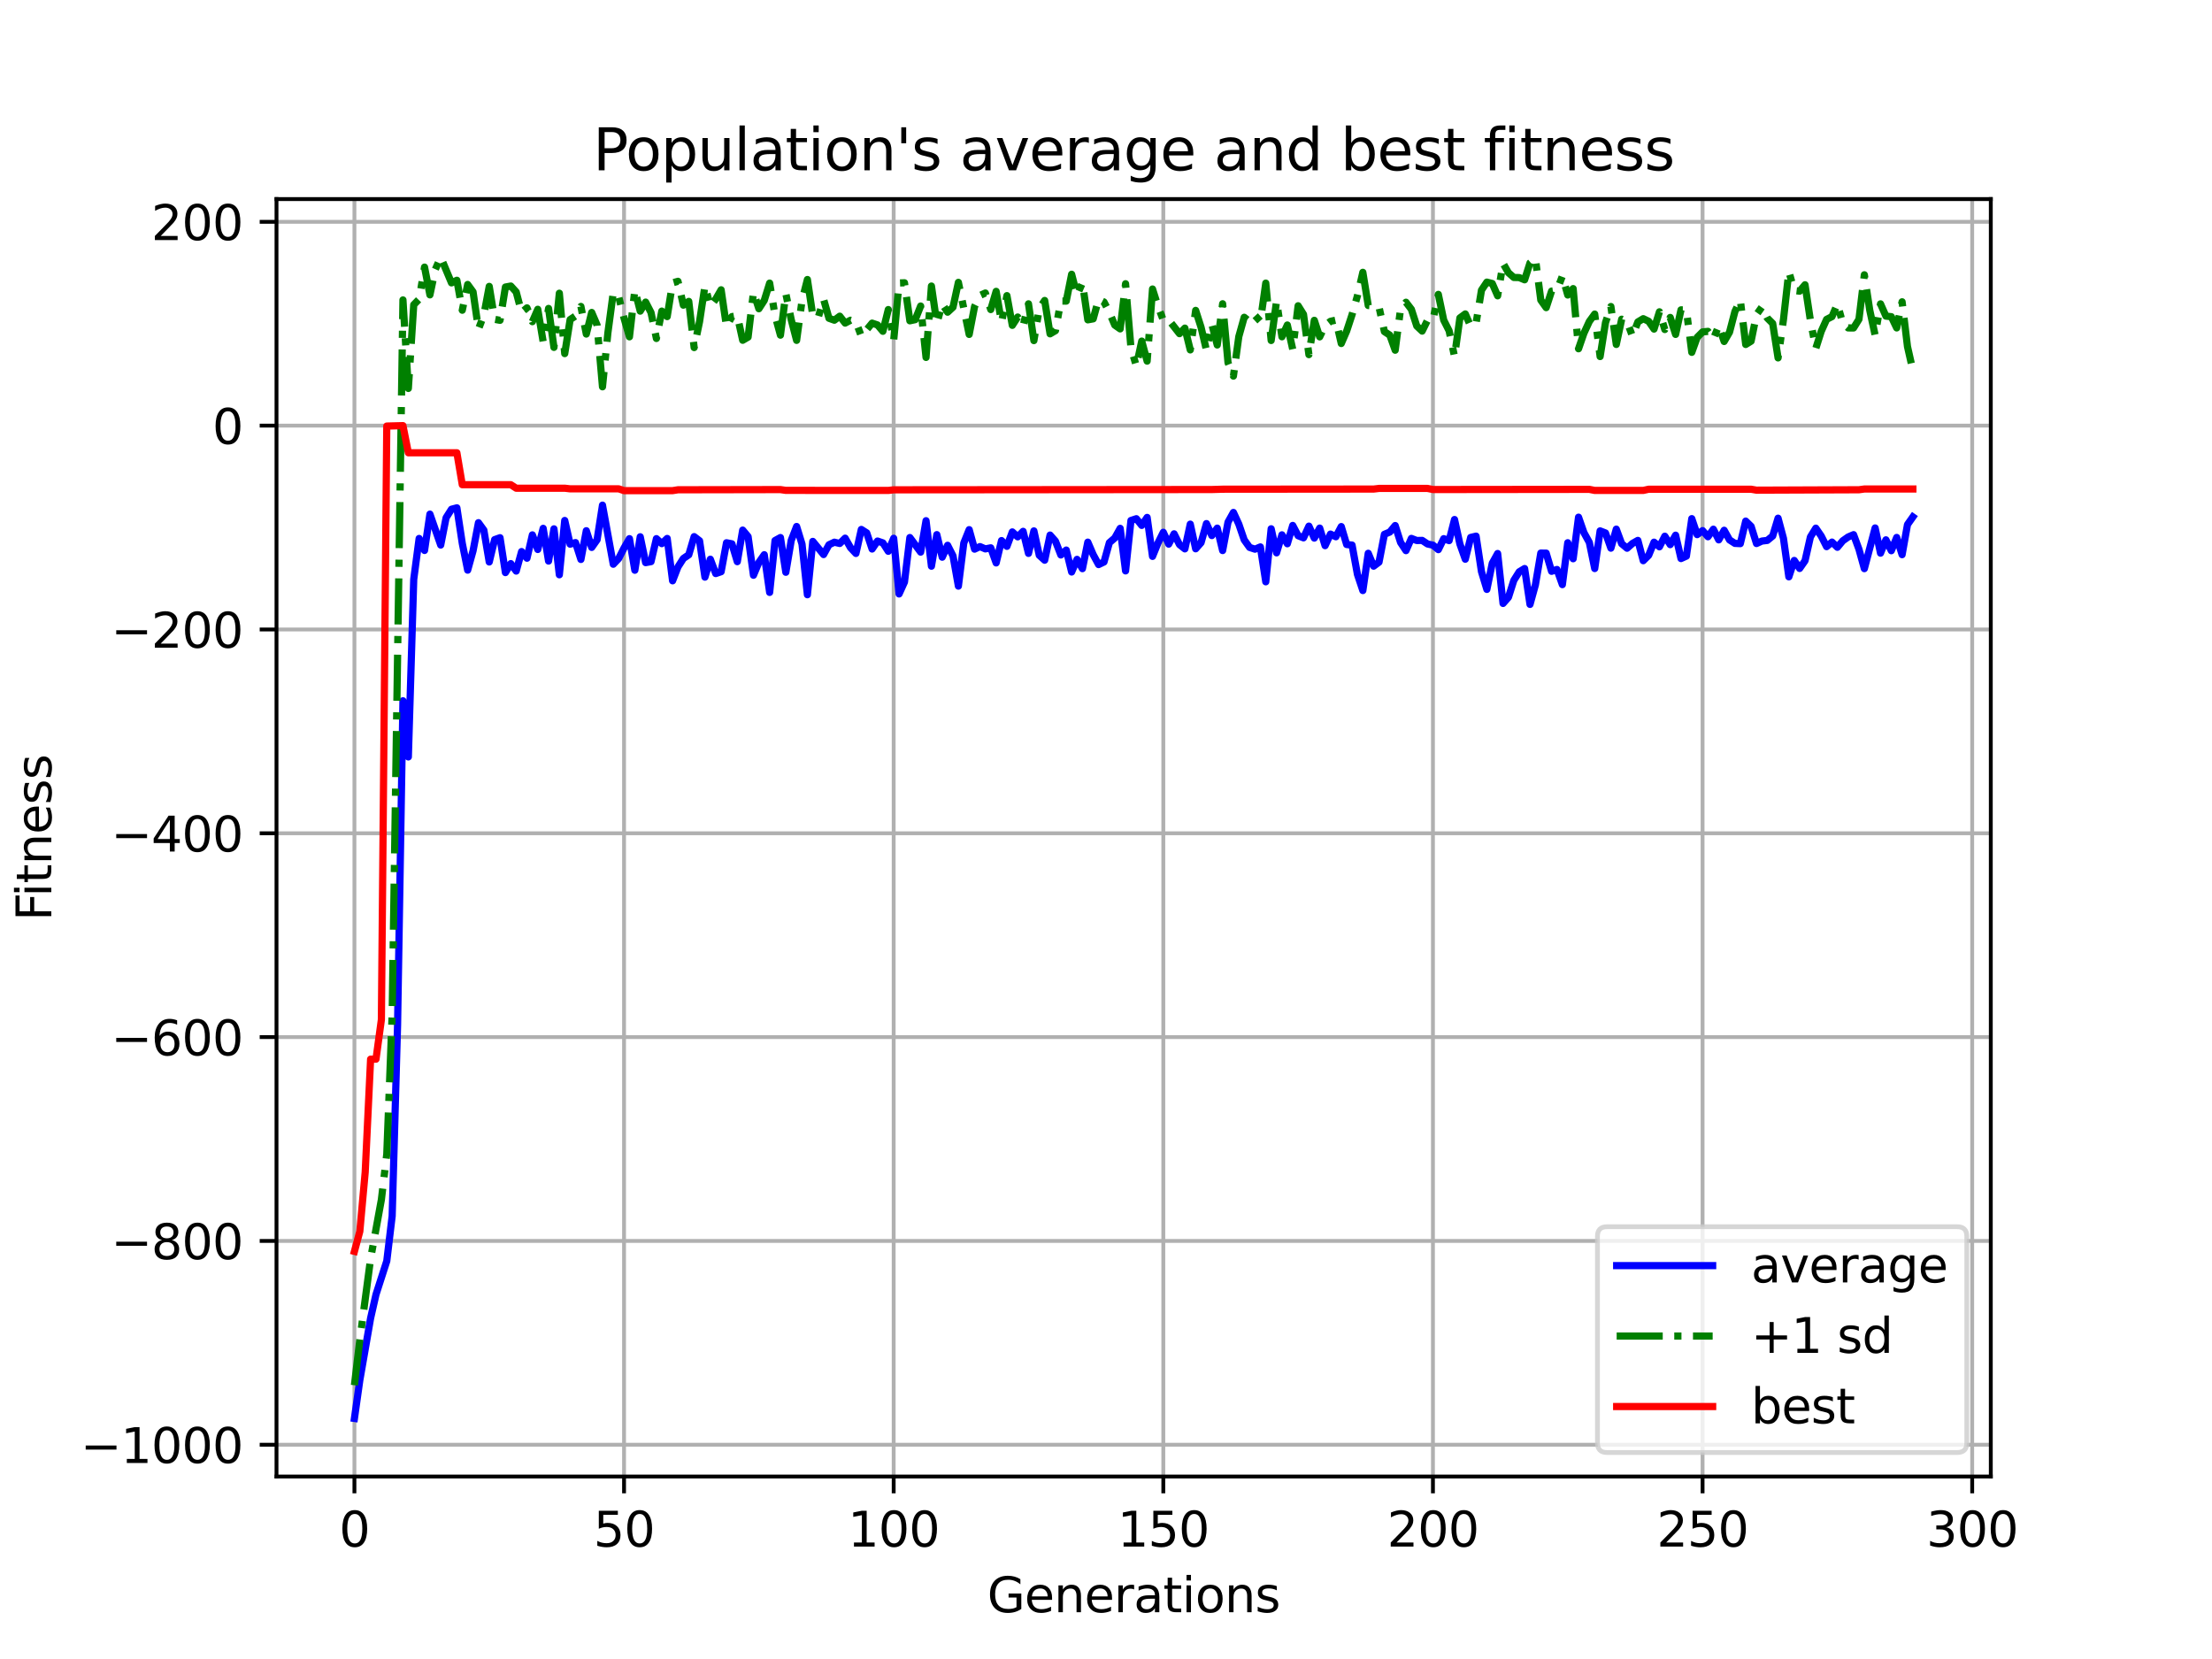 <?xml version="1.0" encoding="utf-8" standalone="no"?>
<!DOCTYPE svg PUBLIC "-//W3C//DTD SVG 1.1//EN"
  "http://www.w3.org/Graphics/SVG/1.1/DTD/svg11.dtd">
<svg xmlns:xlink="http://www.w3.org/1999/xlink" width="460.8pt" height="345.6pt" viewBox="0 0 460.8 345.6" xmlns="http://www.w3.org/2000/svg" version="1.1">
 <defs>
  <style type="text/css">*{stroke-linejoin: round; stroke-linecap: butt}</style>
 </defs>
 <g id="figure_1">
  <g id="patch_1">
   <path d="M 0 345.6 
L 460.8 345.6 
L 460.8 0 
L 0 0 
z
" style="fill: #ffffff"/>
  </g>
  <g id="axes_1">
   <g id="patch_2">
    <path d="M 57.6 307.584 
L 414.72 307.584 
L 414.72 41.472 
L 57.6 41.472 
z
" style="fill: #ffffff"/>
   </g>
   <g id="matplotlib.axis_1">
    <g id="xtick_1">
     <g id="line2d_1">
      <path d="M 73.833 307.584 
L 73.833 41.472 
" clip-path="url(#p9a1754508c)" style="fill: none; stroke: #b0b0b0; stroke-width: 0.8; stroke-linecap: square"/>
     </g>
     <g id="line2d_2">
      <defs>
       <path id="m12a293a72a" d="M 0 0 
L 0 3.5 
" style="stroke: #000000; stroke-width: 0.8"/>
      </defs>
      <g>
       <use xlink:href="#m12a293a72a" x="73.833" y="307.584" style="stroke: #000000; stroke-width: 0.8"/>
      </g>
     </g>
     <g id="text_1">
      <!-- 0 -->
      <g transform="translate(70.651 322.182)scale(0.1 -0.1)">
       <defs>
        <path id="DejaVuSans-30" d="M 2034 4250 
Q 1547 4250 1301 3770 
Q 1056 3291 1056 2328 
Q 1056 1369 1301 889 
Q 1547 409 2034 409 
Q 2525 409 2770 889 
Q 3016 1369 3016 2328 
Q 3016 3291 2770 3770 
Q 2525 4250 2034 4250 
z
M 2034 4750 
Q 2819 4750 3233 4129 
Q 3647 3509 3647 2328 
Q 3647 1150 3233 529 
Q 2819 -91 2034 -91 
Q 1250 -91 836 529 
Q 422 1150 422 2328 
Q 422 3509 836 4129 
Q 1250 4750 2034 4750 
z
" transform="scale(0.016)"/>
       </defs>
       <use xlink:href="#DejaVuSans-30"/>
      </g>
     </g>
    </g>
    <g id="xtick_2">
     <g id="line2d_3">
      <path d="M 130.001 307.584 
L 130.001 41.472 
" clip-path="url(#p9a1754508c)" style="fill: none; stroke: #b0b0b0; stroke-width: 0.8; stroke-linecap: square"/>
     </g>
     <g id="line2d_4">
      <g>
       <use xlink:href="#m12a293a72a" x="130.001" y="307.584" style="stroke: #000000; stroke-width: 0.8"/>
      </g>
     </g>
     <g id="text_2">
      <!-- 50 -->
      <g transform="translate(123.639 322.182)scale(0.1 -0.1)">
       <defs>
        <path id="DejaVuSans-35" d="M 691 4666 
L 3169 4666 
L 3169 4134 
L 1269 4134 
L 1269 2991 
Q 1406 3038 1543 3061 
Q 1681 3084 1819 3084 
Q 2600 3084 3056 2656 
Q 3513 2228 3513 1497 
Q 3513 744 3044 326 
Q 2575 -91 1722 -91 
Q 1428 -91 1123 -41 
Q 819 9 494 109 
L 494 744 
Q 775 591 1075 516 
Q 1375 441 1709 441 
Q 2250 441 2565 725 
Q 2881 1009 2881 1497 
Q 2881 1984 2565 2268 
Q 2250 2553 1709 2553 
Q 1456 2553 1204 2497 
Q 953 2441 691 2322 
L 691 4666 
z
" transform="scale(0.016)"/>
       </defs>
       <use xlink:href="#DejaVuSans-35"/>
       <use xlink:href="#DejaVuSans-30" x="63.623"/>
      </g>
     </g>
    </g>
    <g id="xtick_3">
     <g id="line2d_5">
      <path d="M 186.17 307.584 
L 186.17 41.472 
" clip-path="url(#p9a1754508c)" style="fill: none; stroke: #b0b0b0; stroke-width: 0.8; stroke-linecap: square"/>
     </g>
     <g id="line2d_6">
      <g>
       <use xlink:href="#m12a293a72a" x="186.17" y="307.584" style="stroke: #000000; stroke-width: 0.8"/>
      </g>
     </g>
     <g id="text_3">
      <!-- 100 -->
      <g transform="translate(176.626 322.182)scale(0.1 -0.1)">
       <defs>
        <path id="DejaVuSans-31" d="M 794 531 
L 1825 531 
L 1825 4091 
L 703 3866 
L 703 4441 
L 1819 4666 
L 2450 4666 
L 2450 531 
L 3481 531 
L 3481 0 
L 794 0 
L 794 531 
z
" transform="scale(0.016)"/>
       </defs>
       <use xlink:href="#DejaVuSans-31"/>
       <use xlink:href="#DejaVuSans-30" x="63.623"/>
       <use xlink:href="#DejaVuSans-30" x="127.246"/>
      </g>
     </g>
    </g>
    <g id="xtick_4">
     <g id="line2d_7">
      <path d="M 242.339 307.584 
L 242.339 41.472 
" clip-path="url(#p9a1754508c)" style="fill: none; stroke: #b0b0b0; stroke-width: 0.8; stroke-linecap: square"/>
     </g>
     <g id="line2d_8">
      <g>
       <use xlink:href="#m12a293a72a" x="242.339" y="307.584" style="stroke: #000000; stroke-width: 0.8"/>
      </g>
     </g>
     <g id="text_4">
      <!-- 150 -->
      <g transform="translate(232.795 322.182)scale(0.1 -0.1)">
       <use xlink:href="#DejaVuSans-31"/>
       <use xlink:href="#DejaVuSans-35" x="63.623"/>
       <use xlink:href="#DejaVuSans-30" x="127.246"/>
      </g>
     </g>
    </g>
    <g id="xtick_5">
     <g id="line2d_9">
      <path d="M 298.507 307.584 
L 298.507 41.472 
" clip-path="url(#p9a1754508c)" style="fill: none; stroke: #b0b0b0; stroke-width: 0.8; stroke-linecap: square"/>
     </g>
     <g id="line2d_10">
      <g>
       <use xlink:href="#m12a293a72a" x="298.507" y="307.584" style="stroke: #000000; stroke-width: 0.8"/>
      </g>
     </g>
     <g id="text_5">
      <!-- 200 -->
      <g transform="translate(288.963 322.182)scale(0.1 -0.1)">
       <defs>
        <path id="DejaVuSans-32" d="M 1228 531 
L 3431 531 
L 3431 0 
L 469 0 
L 469 531 
Q 828 903 1448 1529 
Q 2069 2156 2228 2338 
Q 2531 2678 2651 2914 
Q 2772 3150 2772 3378 
Q 2772 3750 2511 3984 
Q 2250 4219 1831 4219 
Q 1534 4219 1204 4116 
Q 875 4013 500 3803 
L 500 4441 
Q 881 4594 1212 4672 
Q 1544 4750 1819 4750 
Q 2544 4750 2975 4387 
Q 3406 4025 3406 3419 
Q 3406 3131 3298 2873 
Q 3191 2616 2906 2266 
Q 2828 2175 2409 1742 
Q 1991 1309 1228 531 
z
" transform="scale(0.016)"/>
       </defs>
       <use xlink:href="#DejaVuSans-32"/>
       <use xlink:href="#DejaVuSans-30" x="63.623"/>
       <use xlink:href="#DejaVuSans-30" x="127.246"/>
      </g>
     </g>
    </g>
    <g id="xtick_6">
     <g id="line2d_11">
      <path d="M 354.676 307.584 
L 354.676 41.472 
" clip-path="url(#p9a1754508c)" style="fill: none; stroke: #b0b0b0; stroke-width: 0.8; stroke-linecap: square"/>
     </g>
     <g id="line2d_12">
      <g>
       <use xlink:href="#m12a293a72a" x="354.676" y="307.584" style="stroke: #000000; stroke-width: 0.8"/>
      </g>
     </g>
     <g id="text_6">
      <!-- 250 -->
      <g transform="translate(345.132 322.182)scale(0.1 -0.1)">
       <use xlink:href="#DejaVuSans-32"/>
       <use xlink:href="#DejaVuSans-35" x="63.623"/>
       <use xlink:href="#DejaVuSans-30" x="127.246"/>
      </g>
     </g>
    </g>
    <g id="xtick_7">
     <g id="line2d_13">
      <path d="M 410.844 307.584 
L 410.844 41.472 
" clip-path="url(#p9a1754508c)" style="fill: none; stroke: #b0b0b0; stroke-width: 0.8; stroke-linecap: square"/>
     </g>
     <g id="line2d_14">
      <g>
       <use xlink:href="#m12a293a72a" x="410.844" y="307.584" style="stroke: #000000; stroke-width: 0.8"/>
      </g>
     </g>
     <g id="text_7">
      <!-- 300 -->
      <g transform="translate(401.301 322.182)scale(0.1 -0.1)">
       <defs>
        <path id="DejaVuSans-33" d="M 2597 2516 
Q 3050 2419 3304 2112 
Q 3559 1806 3559 1356 
Q 3559 666 3084 287 
Q 2609 -91 1734 -91 
Q 1441 -91 1130 -33 
Q 819 25 488 141 
L 488 750 
Q 750 597 1062 519 
Q 1375 441 1716 441 
Q 2309 441 2620 675 
Q 2931 909 2931 1356 
Q 2931 1769 2642 2001 
Q 2353 2234 1838 2234 
L 1294 2234 
L 1294 2753 
L 1863 2753 
Q 2328 2753 2575 2939 
Q 2822 3125 2822 3475 
Q 2822 3834 2567 4026 
Q 2313 4219 1838 4219 
Q 1578 4219 1281 4162 
Q 984 4106 628 3988 
L 628 4550 
Q 988 4650 1302 4700 
Q 1616 4750 1894 4750 
Q 2613 4750 3031 4423 
Q 3450 4097 3450 3541 
Q 3450 3153 3228 2886 
Q 3006 2619 2597 2516 
z
" transform="scale(0.016)"/>
       </defs>
       <use xlink:href="#DejaVuSans-33"/>
       <use xlink:href="#DejaVuSans-30" x="63.623"/>
       <use xlink:href="#DejaVuSans-30" x="127.246"/>
      </g>
     </g>
    </g>
    <g id="text_8">
     <!-- Generations -->
     <g transform="translate(205.662 335.861)scale(0.1 -0.1)">
      <defs>
       <path id="DejaVuSans-47" d="M 3809 666 
L 3809 1919 
L 2778 1919 
L 2778 2438 
L 4434 2438 
L 4434 434 
Q 4069 175 3628 42 
Q 3188 -91 2688 -91 
Q 1594 -91 976 548 
Q 359 1188 359 2328 
Q 359 3472 976 4111 
Q 1594 4750 2688 4750 
Q 3144 4750 3555 4637 
Q 3966 4525 4313 4306 
L 4313 3634 
Q 3963 3931 3569 4081 
Q 3175 4231 2741 4231 
Q 1884 4231 1454 3753 
Q 1025 3275 1025 2328 
Q 1025 1384 1454 906 
Q 1884 428 2741 428 
Q 3075 428 3337 486 
Q 3600 544 3809 666 
z
" transform="scale(0.016)"/>
       <path id="DejaVuSans-65" d="M 3597 1894 
L 3597 1613 
L 953 1613 
Q 991 1019 1311 708 
Q 1631 397 2203 397 
Q 2534 397 2845 478 
Q 3156 559 3463 722 
L 3463 178 
Q 3153 47 2828 -22 
Q 2503 -91 2169 -91 
Q 1331 -91 842 396 
Q 353 884 353 1716 
Q 353 2575 817 3079 
Q 1281 3584 2069 3584 
Q 2775 3584 3186 3129 
Q 3597 2675 3597 1894 
z
M 3022 2063 
Q 3016 2534 2758 2815 
Q 2500 3097 2075 3097 
Q 1594 3097 1305 2825 
Q 1016 2553 972 2059 
L 3022 2063 
z
" transform="scale(0.016)"/>
       <path id="DejaVuSans-6e" d="M 3513 2113 
L 3513 0 
L 2938 0 
L 2938 2094 
Q 2938 2591 2744 2837 
Q 2550 3084 2163 3084 
Q 1697 3084 1428 2787 
Q 1159 2491 1159 1978 
L 1159 0 
L 581 0 
L 581 3500 
L 1159 3500 
L 1159 2956 
Q 1366 3272 1645 3428 
Q 1925 3584 2291 3584 
Q 2894 3584 3203 3211 
Q 3513 2838 3513 2113 
z
" transform="scale(0.016)"/>
       <path id="DejaVuSans-72" d="M 2631 2963 
Q 2534 3019 2420 3045 
Q 2306 3072 2169 3072 
Q 1681 3072 1420 2755 
Q 1159 2438 1159 1844 
L 1159 0 
L 581 0 
L 581 3500 
L 1159 3500 
L 1159 2956 
Q 1341 3275 1631 3429 
Q 1922 3584 2338 3584 
Q 2397 3584 2469 3576 
Q 2541 3569 2628 3553 
L 2631 2963 
z
" transform="scale(0.016)"/>
       <path id="DejaVuSans-61" d="M 2194 1759 
Q 1497 1759 1228 1600 
Q 959 1441 959 1056 
Q 959 750 1161 570 
Q 1363 391 1709 391 
Q 2188 391 2477 730 
Q 2766 1069 2766 1631 
L 2766 1759 
L 2194 1759 
z
M 3341 1997 
L 3341 0 
L 2766 0 
L 2766 531 
Q 2569 213 2275 61 
Q 1981 -91 1556 -91 
Q 1019 -91 701 211 
Q 384 513 384 1019 
Q 384 1609 779 1909 
Q 1175 2209 1959 2209 
L 2766 2209 
L 2766 2266 
Q 2766 2663 2505 2880 
Q 2244 3097 1772 3097 
Q 1472 3097 1187 3025 
Q 903 2953 641 2809 
L 641 3341 
Q 956 3463 1253 3523 
Q 1550 3584 1831 3584 
Q 2591 3584 2966 3190 
Q 3341 2797 3341 1997 
z
" transform="scale(0.016)"/>
       <path id="DejaVuSans-74" d="M 1172 4494 
L 1172 3500 
L 2356 3500 
L 2356 3053 
L 1172 3053 
L 1172 1153 
Q 1172 725 1289 603 
Q 1406 481 1766 481 
L 2356 481 
L 2356 0 
L 1766 0 
Q 1100 0 847 248 
Q 594 497 594 1153 
L 594 3053 
L 172 3053 
L 172 3500 
L 594 3500 
L 594 4494 
L 1172 4494 
z
" transform="scale(0.016)"/>
       <path id="DejaVuSans-69" d="M 603 3500 
L 1178 3500 
L 1178 0 
L 603 0 
L 603 3500 
z
M 603 4863 
L 1178 4863 
L 1178 4134 
L 603 4134 
L 603 4863 
z
" transform="scale(0.016)"/>
       <path id="DejaVuSans-6f" d="M 1959 3097 
Q 1497 3097 1228 2736 
Q 959 2375 959 1747 
Q 959 1119 1226 758 
Q 1494 397 1959 397 
Q 2419 397 2687 759 
Q 2956 1122 2956 1747 
Q 2956 2369 2687 2733 
Q 2419 3097 1959 3097 
z
M 1959 3584 
Q 2709 3584 3137 3096 
Q 3566 2609 3566 1747 
Q 3566 888 3137 398 
Q 2709 -91 1959 -91 
Q 1206 -91 779 398 
Q 353 888 353 1747 
Q 353 2609 779 3096 
Q 1206 3584 1959 3584 
z
" transform="scale(0.016)"/>
       <path id="DejaVuSans-73" d="M 2834 3397 
L 2834 2853 
Q 2591 2978 2328 3040 
Q 2066 3103 1784 3103 
Q 1356 3103 1142 2972 
Q 928 2841 928 2578 
Q 928 2378 1081 2264 
Q 1234 2150 1697 2047 
L 1894 2003 
Q 2506 1872 2764 1633 
Q 3022 1394 3022 966 
Q 3022 478 2636 193 
Q 2250 -91 1575 -91 
Q 1294 -91 989 -36 
Q 684 19 347 128 
L 347 722 
Q 666 556 975 473 
Q 1284 391 1588 391 
Q 1994 391 2212 530 
Q 2431 669 2431 922 
Q 2431 1156 2273 1281 
Q 2116 1406 1581 1522 
L 1381 1569 
Q 847 1681 609 1914 
Q 372 2147 372 2553 
Q 372 3047 722 3315 
Q 1072 3584 1716 3584 
Q 2034 3584 2315 3537 
Q 2597 3491 2834 3397 
z
" transform="scale(0.016)"/>
      </defs>
      <use xlink:href="#DejaVuSans-47"/>
      <use xlink:href="#DejaVuSans-65" x="77.49"/>
      <use xlink:href="#DejaVuSans-6e" x="139.014"/>
      <use xlink:href="#DejaVuSans-65" x="202.393"/>
      <use xlink:href="#DejaVuSans-72" x="263.916"/>
      <use xlink:href="#DejaVuSans-61" x="305.029"/>
      <use xlink:href="#DejaVuSans-74" x="366.309"/>
      <use xlink:href="#DejaVuSans-69" x="405.518"/>
      <use xlink:href="#DejaVuSans-6f" x="433.301"/>
      <use xlink:href="#DejaVuSans-6e" x="494.482"/>
      <use xlink:href="#DejaVuSans-73" x="557.861"/>
     </g>
    </g>
   </g>
   <g id="matplotlib.axis_2">
    <g id="ytick_1">
     <g id="line2d_15">
      <path d="M 57.6 300.964 
L 414.72 300.964 
" clip-path="url(#p9a1754508c)" style="fill: none; stroke: #b0b0b0; stroke-width: 0.8; stroke-linecap: square"/>
     </g>
     <g id="line2d_16">
      <defs>
       <path id="m0e890cf658" d="M 0 0 
L -3.5 0 
" style="stroke: #000000; stroke-width: 0.8"/>
      </defs>
      <g>
       <use xlink:href="#m0e890cf658" x="57.6" y="300.964" style="stroke: #000000; stroke-width: 0.8"/>
      </g>
     </g>
     <g id="text_9">
      <!-- −1000 -->
      <g transform="translate(16.77 304.763)scale(0.1 -0.1)">
       <defs>
        <path id="DejaVuSans-2212" d="M 678 2272 
L 4684 2272 
L 4684 1741 
L 678 1741 
L 678 2272 
z
" transform="scale(0.016)"/>
       </defs>
       <use xlink:href="#DejaVuSans-2212"/>
       <use xlink:href="#DejaVuSans-31" x="83.789"/>
       <use xlink:href="#DejaVuSans-30" x="147.412"/>
       <use xlink:href="#DejaVuSans-30" x="211.035"/>
       <use xlink:href="#DejaVuSans-30" x="274.658"/>
      </g>
     </g>
    </g>
    <g id="ytick_2">
     <g id="line2d_17">
      <path d="M 57.6 258.505 
L 414.72 258.505 
" clip-path="url(#p9a1754508c)" style="fill: none; stroke: #b0b0b0; stroke-width: 0.8; stroke-linecap: square"/>
     </g>
     <g id="line2d_18">
      <g>
       <use xlink:href="#m0e890cf658" x="57.6" y="258.505" style="stroke: #000000; stroke-width: 0.8"/>
      </g>
     </g>
     <g id="text_10">
      <!-- −800 -->
      <g transform="translate(23.133 262.304)scale(0.1 -0.1)">
       <defs>
        <path id="DejaVuSans-38" d="M 2034 2216 
Q 1584 2216 1326 1975 
Q 1069 1734 1069 1313 
Q 1069 891 1326 650 
Q 1584 409 2034 409 
Q 2484 409 2743 651 
Q 3003 894 3003 1313 
Q 3003 1734 2745 1975 
Q 2488 2216 2034 2216 
z
M 1403 2484 
Q 997 2584 770 2862 
Q 544 3141 544 3541 
Q 544 4100 942 4425 
Q 1341 4750 2034 4750 
Q 2731 4750 3128 4425 
Q 3525 4100 3525 3541 
Q 3525 3141 3298 2862 
Q 3072 2584 2669 2484 
Q 3125 2378 3379 2068 
Q 3634 1759 3634 1313 
Q 3634 634 3220 271 
Q 2806 -91 2034 -91 
Q 1263 -91 848 271 
Q 434 634 434 1313 
Q 434 1759 690 2068 
Q 947 2378 1403 2484 
z
M 1172 3481 
Q 1172 3119 1398 2916 
Q 1625 2713 2034 2713 
Q 2441 2713 2670 2916 
Q 2900 3119 2900 3481 
Q 2900 3844 2670 4047 
Q 2441 4250 2034 4250 
Q 1625 4250 1398 4047 
Q 1172 3844 1172 3481 
z
" transform="scale(0.016)"/>
       </defs>
       <use xlink:href="#DejaVuSans-2212"/>
       <use xlink:href="#DejaVuSans-38" x="83.789"/>
       <use xlink:href="#DejaVuSans-30" x="147.412"/>
       <use xlink:href="#DejaVuSans-30" x="211.035"/>
      </g>
     </g>
    </g>
    <g id="ytick_3">
     <g id="line2d_19">
      <path d="M 57.6 216.045 
L 414.72 216.045 
" clip-path="url(#p9a1754508c)" style="fill: none; stroke: #b0b0b0; stroke-width: 0.8; stroke-linecap: square"/>
     </g>
     <g id="line2d_20">
      <g>
       <use xlink:href="#m0e890cf658" x="57.6" y="216.045" style="stroke: #000000; stroke-width: 0.8"/>
      </g>
     </g>
     <g id="text_11">
      <!-- −600 -->
      <g transform="translate(23.133 219.845)scale(0.1 -0.1)">
       <defs>
        <path id="DejaVuSans-36" d="M 2113 2584 
Q 1688 2584 1439 2293 
Q 1191 2003 1191 1497 
Q 1191 994 1439 701 
Q 1688 409 2113 409 
Q 2538 409 2786 701 
Q 3034 994 3034 1497 
Q 3034 2003 2786 2293 
Q 2538 2584 2113 2584 
z
M 3366 4563 
L 3366 3988 
Q 3128 4100 2886 4159 
Q 2644 4219 2406 4219 
Q 1781 4219 1451 3797 
Q 1122 3375 1075 2522 
Q 1259 2794 1537 2939 
Q 1816 3084 2150 3084 
Q 2853 3084 3261 2657 
Q 3669 2231 3669 1497 
Q 3669 778 3244 343 
Q 2819 -91 2113 -91 
Q 1303 -91 875 529 
Q 447 1150 447 2328 
Q 447 3434 972 4092 
Q 1497 4750 2381 4750 
Q 2619 4750 2861 4703 
Q 3103 4656 3366 4563 
z
" transform="scale(0.016)"/>
       </defs>
       <use xlink:href="#DejaVuSans-2212"/>
       <use xlink:href="#DejaVuSans-36" x="83.789"/>
       <use xlink:href="#DejaVuSans-30" x="147.412"/>
       <use xlink:href="#DejaVuSans-30" x="211.035"/>
      </g>
     </g>
    </g>
    <g id="ytick_4">
     <g id="line2d_21">
      <path d="M 57.6 173.586 
L 414.72 173.586 
" clip-path="url(#p9a1754508c)" style="fill: none; stroke: #b0b0b0; stroke-width: 0.8; stroke-linecap: square"/>
     </g>
     <g id="line2d_22">
      <g>
       <use xlink:href="#m0e890cf658" x="57.6" y="173.586" style="stroke: #000000; stroke-width: 0.8"/>
      </g>
     </g>
     <g id="text_12">
      <!-- −400 -->
      <g transform="translate(23.133 177.385)scale(0.1 -0.1)">
       <defs>
        <path id="DejaVuSans-34" d="M 2419 4116 
L 825 1625 
L 2419 1625 
L 2419 4116 
z
M 2253 4666 
L 3047 4666 
L 3047 1625 
L 3713 1625 
L 3713 1100 
L 3047 1100 
L 3047 0 
L 2419 0 
L 2419 1100 
L 313 1100 
L 313 1709 
L 2253 4666 
z
" transform="scale(0.016)"/>
       </defs>
       <use xlink:href="#DejaVuSans-2212"/>
       <use xlink:href="#DejaVuSans-34" x="83.789"/>
       <use xlink:href="#DejaVuSans-30" x="147.412"/>
       <use xlink:href="#DejaVuSans-30" x="211.035"/>
      </g>
     </g>
    </g>
    <g id="ytick_5">
     <g id="line2d_23">
      <path d="M 57.6 131.127 
L 414.72 131.127 
" clip-path="url(#p9a1754508c)" style="fill: none; stroke: #b0b0b0; stroke-width: 0.8; stroke-linecap: square"/>
     </g>
     <g id="line2d_24">
      <g>
       <use xlink:href="#m0e890cf658" x="57.6" y="131.127" style="stroke: #000000; stroke-width: 0.8"/>
      </g>
     </g>
     <g id="text_13">
      <!-- −200 -->
      <g transform="translate(23.133 134.926)scale(0.1 -0.1)">
       <use xlink:href="#DejaVuSans-2212"/>
       <use xlink:href="#DejaVuSans-32" x="83.789"/>
       <use xlink:href="#DejaVuSans-30" x="147.412"/>
       <use xlink:href="#DejaVuSans-30" x="211.035"/>
      </g>
     </g>
    </g>
    <g id="ytick_6">
     <g id="line2d_25">
      <path d="M 57.6 88.667 
L 414.72 88.667 
" clip-path="url(#p9a1754508c)" style="fill: none; stroke: #b0b0b0; stroke-width: 0.8; stroke-linecap: square"/>
     </g>
     <g id="line2d_26">
      <g>
       <use xlink:href="#m0e890cf658" x="57.6" y="88.667" style="stroke: #000000; stroke-width: 0.8"/>
      </g>
     </g>
     <g id="text_14">
      <!-- 0 -->
      <g transform="translate(44.237 92.466)scale(0.1 -0.1)">
       <use xlink:href="#DejaVuSans-30"/>
      </g>
     </g>
    </g>
    <g id="ytick_7">
     <g id="line2d_27">
      <path d="M 57.6 46.208 
L 414.72 46.208 
" clip-path="url(#p9a1754508c)" style="fill: none; stroke: #b0b0b0; stroke-width: 0.8; stroke-linecap: square"/>
     </g>
     <g id="line2d_28">
      <g>
       <use xlink:href="#m0e890cf658" x="57.6" y="46.208" style="stroke: #000000; stroke-width: 0.8"/>
      </g>
     </g>
     <g id="text_15">
      <!-- 200 -->
      <g transform="translate(31.512 50.007)scale(0.1 -0.1)">
       <use xlink:href="#DejaVuSans-32"/>
       <use xlink:href="#DejaVuSans-30" x="63.623"/>
       <use xlink:href="#DejaVuSans-30" x="127.246"/>
      </g>
     </g>
    </g>
    <g id="text_16">
     <!-- Fitness -->
     <g transform="translate(10.691 191.845)rotate(-90)scale(0.1 -0.1)">
      <defs>
       <path id="DejaVuSans-46" d="M 628 4666 
L 3309 4666 
L 3309 4134 
L 1259 4134 
L 1259 2759 
L 3109 2759 
L 3109 2228 
L 1259 2228 
L 1259 0 
L 628 0 
L 628 4666 
z
" transform="scale(0.016)"/>
      </defs>
      <use xlink:href="#DejaVuSans-46"/>
      <use xlink:href="#DejaVuSans-69" x="50.27"/>
      <use xlink:href="#DejaVuSans-74" x="78.053"/>
      <use xlink:href="#DejaVuSans-6e" x="117.262"/>
      <use xlink:href="#DejaVuSans-65" x="180.641"/>
      <use xlink:href="#DejaVuSans-73" x="242.164"/>
      <use xlink:href="#DejaVuSans-73" x="294.264"/>
     </g>
    </g>
   </g>
   <g id="line2d_29">
    <path d="M 73.833 295.488 
L 74.956 287.523 
L 77.203 274.603 
L 78.326 269.665 
L 80.573 262.694 
L 81.696 253.312 
L 82.82 213.564 
L 83.943 145.985 
L 85.066 157.68 
L 86.19 120.668 
L 87.313 112.172 
L 88.437 114.67 
L 89.56 107.102 
L 91.807 113.544 
L 92.93 107.852 
L 94.053 106.084 
L 95.177 105.79 
L 96.3 113.191 
L 97.424 118.773 
L 98.547 114.738 
L 99.67 108.886 
L 100.794 110.438 
L 101.917 117.069 
L 103.04 112.414 
L 104.164 112.016 
L 105.287 119.279 
L 106.411 117.412 
L 107.534 118.965 
L 108.657 114.902 
L 109.781 116.285 
L 110.904 111.425 
L 112.027 114.465 
L 113.151 110.066 
L 114.274 116.88 
L 115.397 110.169 
L 116.521 119.735 
L 117.644 108.425 
L 118.768 113.36 
L 119.891 113.029 
L 121.014 116.542 
L 122.138 110.558 
L 123.261 114.037 
L 124.384 112.447 
L 125.508 105.232 
L 127.755 117.54 
L 128.878 116.359 
L 130.001 114.154 
L 131.125 112.212 
L 132.248 118.789 
L 133.371 111.821 
L 134.495 117.205 
L 135.618 116.999 
L 136.742 112.213 
L 137.865 113.249 
L 138.988 112.167 
L 140.112 120.992 
L 141.235 118.093 
L 142.358 116.342 
L 143.482 115.575 
L 144.605 111.789 
L 145.729 112.655 
L 146.852 120.224 
L 147.975 116.498 
L 149.099 119.483 
L 150.222 119.097 
L 151.345 113.067 
L 152.469 113.286 
L 153.592 117.004 
L 154.716 110.43 
L 155.839 111.777 
L 156.962 119.833 
L 158.086 117.162 
L 159.209 115.558 
L 160.332 123.408 
L 161.456 112.603 
L 162.579 111.982 
L 163.702 119.214 
L 164.826 112.575 
L 165.949 109.677 
L 167.073 113.343 
L 168.196 123.893 
L 169.319 112.783 
L 171.566 115.523 
L 172.689 113.484 
L 173.813 112.951 
L 174.936 113.216 
L 176.06 112.111 
L 177.183 114.102 
L 178.306 115.294 
L 179.43 110.291 
L 180.553 111.01 
L 181.676 114.37 
L 182.8 112.708 
L 183.923 113.094 
L 185.047 114.843 
L 186.17 112.136 
L 187.293 123.73 
L 188.417 121.249 
L 189.54 111.98 
L 191.787 115.014 
L 192.91 108.471 
L 194.034 117.948 
L 195.157 111.374 
L 196.28 116.071 
L 197.404 113.594 
L 198.527 115.798 
L 199.65 122.098 
L 200.774 113.119 
L 201.897 110.337 
L 203.021 114.397 
L 204.144 113.865 
L 205.267 114.345 
L 206.391 114.122 
L 207.514 117.265 
L 208.637 112.61 
L 209.761 113.813 
L 210.884 110.808 
L 212.007 111.833 
L 213.131 110.691 
L 214.254 115.281 
L 215.378 110.598 
L 216.501 115.683 
L 217.624 116.697 
L 218.748 111.467 
L 219.871 112.736 
L 220.994 115.612 
L 222.118 114.588 
L 223.241 119.158 
L 224.365 116.526 
L 225.488 118.464 
L 226.611 112.941 
L 227.735 115.549 
L 228.858 117.612 
L 229.981 117.072 
L 231.105 113.044 
L 232.228 112.076 
L 233.352 110.066 
L 234.475 118.93 
L 235.598 108.427 
L 236.722 108.057 
L 237.845 109.455 
L 238.968 107.788 
L 240.092 115.904 
L 241.215 113.144 
L 242.339 110.885 
L 243.462 113.351 
L 244.585 111.207 
L 245.709 113.451 
L 246.832 114.339 
L 247.955 109.188 
L 249.079 114.322 
L 250.202 113.045 
L 251.326 109.073 
L 252.449 111.57 
L 253.572 110.021 
L 254.696 114.691 
L 255.819 108.765 
L 256.942 106.751 
L 258.066 109.187 
L 259.189 112.464 
L 260.313 114.036 
L 261.436 114.405 
L 262.559 113.931 
L 263.683 121.198 
L 264.806 110.155 
L 265.929 115.166 
L 267.053 111.416 
L 268.176 113.274 
L 269.299 109.459 
L 270.423 111.602 
L 271.546 112.04 
L 272.67 109.602 
L 273.793 112.093 
L 274.916 110.014 
L 276.04 113.671 
L 277.163 111.26 
L 278.286 111.816 
L 279.41 109.696 
L 280.533 113.433 
L 281.657 113.548 
L 282.78 119.661 
L 283.903 123.023 
L 285.027 115.258 
L 286.15 117.94 
L 287.273 117.105 
L 288.397 111.305 
L 289.52 110.835 
L 290.644 109.479 
L 291.767 113.009 
L 292.89 114.706 
L 294.014 112.159 
L 295.137 112.597 
L 296.26 112.574 
L 297.384 113.321 
L 298.507 113.565 
L 299.631 114.498 
L 300.754 112.215 
L 301.877 112.621 
L 303.001 108.225 
L 304.124 113.332 
L 305.247 116.494 
L 306.371 111.957 
L 307.494 111.689 
L 308.618 119.078 
L 309.741 122.78 
L 310.864 117.34 
L 311.988 115.307 
L 313.111 125.708 
L 314.234 124.434 
L 315.358 120.9 
L 316.481 119.117 
L 317.604 118.437 
L 318.728 125.908 
L 319.851 121.835 
L 320.975 115.216 
L 322.098 115.225 
L 323.221 119.017 
L 324.345 118.632 
L 325.468 121.788 
L 326.591 113.062 
L 327.715 116.397 
L 328.838 107.738 
L 329.962 110.963 
L 331.085 112.995 
L 332.208 118.437 
L 333.332 110.593 
L 334.455 111.029 
L 335.578 114.191 
L 336.702 110.231 
L 337.825 113.262 
L 338.949 114.205 
L 340.072 113.21 
L 341.195 112.575 
L 342.319 116.802 
L 343.442 115.691 
L 344.565 112.945 
L 345.689 113.909 
L 346.812 111.702 
L 347.936 113.456 
L 349.059 111.491 
L 350.182 116.358 
L 351.306 115.847 
L 352.429 108.042 
L 353.552 111.374 
L 354.676 110.538 
L 355.799 111.814 
L 356.923 110.245 
L 358.046 112.461 
L 359.169 110.465 
L 360.293 112.477 
L 361.416 113.196 
L 362.539 113.25 
L 363.663 108.554 
L 364.786 109.651 
L 365.909 113.228 
L 367.033 112.713 
L 368.156 112.58 
L 369.28 111.659 
L 370.403 107.95 
L 371.526 112.146 
L 372.65 120.164 
L 373.773 116.752 
L 374.896 118.419 
L 376.02 116.813 
L 377.143 111.852 
L 378.267 110.027 
L 379.39 111.661 
L 380.513 113.877 
L 381.637 112.929 
L 382.76 114.009 
L 383.883 112.656 
L 385.007 111.864 
L 386.13 111.38 
L 387.254 114.421 
L 388.377 118.459 
L 390.624 109.982 
L 391.747 115.231 
L 392.87 112.46 
L 393.994 114.721 
L 395.117 111.96 
L 396.241 115.549 
L 397.364 109.279 
L 398.487 107.687 
L 398.487 107.687 
" clip-path="url(#p9a1754508c)" style="fill: none; stroke: #0000ff; stroke-width: 1.5; stroke-linecap: square"/>
   </g>
   <g id="line2d_30">
    <path d="M 73.833 288.569 
L 74.956 279.123 
L 77.203 262.194 
L 79.45 249.898 
L 80.573 240.406 
L 81.696 211.323 
L 83.943 62.481 
L 85.066 80.917 
L 86.19 63.482 
L 87.313 62.33 
L 88.437 55.644 
L 89.56 61.427 
L 90.683 56.123 
L 91.807 53.568 
L 94.053 58.927 
L 95.177 58.385 
L 96.3 64.626 
L 97.424 59.261 
L 98.547 60.804 
L 99.67 68.575 
L 100.794 65.626 
L 101.917 59.659 
L 103.04 66.518 
L 104.164 66.729 
L 105.287 59.795 
L 106.411 59.586 
L 107.534 60.825 
L 108.657 65.09 
L 109.781 64.134 
L 110.904 67.009 
L 112.027 64.429 
L 113.151 71.195 
L 114.274 64.252 
L 115.397 72.366 
L 116.521 61.082 
L 117.644 73.664 
L 118.768 66.574 
L 119.891 65.825 
L 121.014 63.835 
L 122.138 69.588 
L 123.261 65.09 
L 124.384 67.718 
L 125.508 80.579 
L 126.631 69.359 
L 127.755 60.936 
L 128.878 61.779 
L 130.001 66.286 
L 131.125 70.168 
L 132.248 60.421 
L 133.371 64.816 
L 134.495 62.932 
L 135.618 65.109 
L 136.742 70.508 
L 137.865 64.809 
L 138.988 65.951 
L 140.112 58.921 
L 141.235 58.604 
L 142.358 63.573 
L 143.482 62.783 
L 144.605 72.406 
L 145.729 67.007 
L 146.852 59.565 
L 147.975 63.801 
L 149.099 62.31 
L 150.222 60.37 
L 151.345 68.057 
L 152.469 65.958 
L 153.592 65.773 
L 154.716 70.885 
L 155.839 70.23 
L 156.962 60.862 
L 158.086 64.316 
L 159.209 62.579 
L 160.332 58.975 
L 161.456 65.722 
L 162.579 69.819 
L 163.702 61.168 
L 164.826 66.591 
L 165.949 70.905 
L 167.073 62.624 
L 168.196 58.226 
L 169.319 65.732 
L 170.443 66.165 
L 171.566 62.334 
L 172.689 66.301 
L 173.813 66.704 
L 174.936 65.866 
L 176.06 67.305 
L 177.183 66.71 
L 178.306 67.034 
L 179.43 70.041 
L 181.676 67.315 
L 182.8 67.692 
L 183.923 69.016 
L 185.047 64.487 
L 186.17 70.911 
L 187.293 58.949 
L 188.417 58.908 
L 189.54 66.829 
L 190.663 66.588 
L 191.787 63.751 
L 192.91 74.457 
L 194.034 59.589 
L 195.157 67.362 
L 196.28 63.318 
L 197.404 65.034 
L 198.527 63.997 
L 199.65 58.82 
L 201.897 69.667 
L 203.021 63.853 
L 204.144 61.559 
L 205.267 61.039 
L 206.391 64.486 
L 207.514 60.693 
L 208.637 67.132 
L 209.761 61.585 
L 210.884 67.776 
L 212.007 66.041 
L 213.131 67.875 
L 214.254 63.29 
L 215.378 70.953 
L 216.501 64.276 
L 217.624 62.594 
L 218.748 69.544 
L 219.871 68.885 
L 220.994 62.717 
L 222.118 62.726 
L 223.241 57.131 
L 224.365 61.514 
L 225.488 58.922 
L 226.611 66.628 
L 227.735 66.42 
L 228.858 62.335 
L 229.981 62.914 
L 231.105 65.082 
L 232.228 67.725 
L 233.352 68.514 
L 234.475 59.108 
L 235.598 72.479 
L 236.722 76.259 
L 237.845 71.054 
L 238.968 75.229 
L 240.092 60.206 
L 241.215 63.769 
L 242.339 66.706 
L 243.462 66.645 
L 245.709 69.509 
L 246.832 68.353 
L 247.955 72.891 
L 249.079 64.662 
L 250.202 68.178 
L 251.326 72.948 
L 252.449 67.559 
L 253.572 71.868 
L 254.696 63.281 
L 255.819 75.548 
L 256.942 78.349 
L 258.066 70.115 
L 259.189 66.097 
L 260.313 66.997 
L 261.436 65.716 
L 262.559 66.942 
L 263.683 58.977 
L 264.806 70.933 
L 265.929 62.73 
L 267.053 70.158 
L 268.176 67.704 
L 269.299 72.778 
L 270.423 63.694 
L 271.546 65.491 
L 272.67 73.878 
L 273.793 66.728 
L 274.916 70.175 
L 276.04 67.808 
L 277.163 66.933 
L 278.286 66.687 
L 279.41 71.561 
L 280.533 68.974 
L 281.657 65.552 
L 282.78 61.61 
L 283.903 56.728 
L 285.027 63.638 
L 286.15 63.725 
L 287.273 63.955 
L 288.397 69.079 
L 289.52 69.814 
L 290.644 72.955 
L 291.767 64.317 
L 292.89 62.963 
L 294.014 64.436 
L 295.137 67.914 
L 296.26 68.973 
L 297.384 66.695 
L 298.507 66.661 
L 299.631 61.327 
L 300.754 66.689 
L 301.877 68.909 
L 303.001 74.269 
L 304.124 66.225 
L 305.247 65.399 
L 306.371 67.975 
L 307.494 67.313 
L 308.618 60.449 
L 309.741 58.772 
L 310.864 59.055 
L 311.988 61.625 
L 313.111 54.848 
L 314.234 56.814 
L 315.358 57.801 
L 316.481 57.826 
L 317.604 58.288 
L 318.728 54.76 
L 319.851 53.834 
L 320.975 62.512 
L 322.098 64.087 
L 323.221 60.645 
L 324.345 60.485 
L 325.468 57.506 
L 326.591 61.459 
L 327.715 60.122 
L 328.838 72.656 
L 329.962 69.405 
L 331.085 66.969 
L 332.208 65.425 
L 333.332 74.277 
L 334.455 67.197 
L 335.578 63.851 
L 336.702 71.754 
L 337.825 66.495 
L 338.949 67.017 
L 340.072 70.049 
L 341.195 67.062 
L 342.319 66.386 
L 343.442 66.927 
L 344.565 68.554 
L 345.689 64.955 
L 346.812 68.645 
L 347.936 66.129 
L 349.059 69.663 
L 350.182 64.553 
L 351.306 64.564 
L 352.429 73.398 
L 353.552 70.278 
L 354.676 69.146 
L 355.799 69.03 
L 356.923 70.615 
L 358.046 67.844 
L 359.169 71.135 
L 360.293 69.193 
L 361.416 64.884 
L 362.539 62.499 
L 363.663 71.762 
L 364.786 71.07 
L 365.909 65.54 
L 367.033 63.96 
L 368.156 66.255 
L 369.28 67.377 
L 370.403 74.558 
L 371.526 66.582 
L 372.65 56.574 
L 373.773 60.522 
L 374.896 60.656 
L 376.02 59.322 
L 377.143 66.778 
L 378.267 72.572 
L 379.39 69.041 
L 380.513 66.533 
L 381.637 65.957 
L 382.76 63.333 
L 383.883 67.341 
L 385.007 68.313 
L 386.13 68.319 
L 387.254 66.515 
L 388.377 57.243 
L 389.5 64.598 
L 390.624 69.829 
L 391.747 63.3 
L 392.87 65.853 
L 393.994 65.97 
L 395.117 68.313 
L 396.241 62.869 
L 397.364 72.199 
L 398.487 77.174 
L 398.487 77.174 
" clip-path="url(#p9a1754508c)" style="fill: none; stroke-dasharray: 9.6,2.4,1.5,2.4; stroke-dashoffset: 0; stroke: #008000; stroke-width: 1.5"/>
   </g>
   <g id="line2d_31">
    <path d="M 73.833 260.69 
L 74.956 256.524 
L 76.079 244.168 
L 77.203 220.645 
L 78.326 220.645 
L 79.45 212.405 
L 80.573 88.756 
L 83.943 88.668 
L 85.066 94.321 
L 95.177 94.321 
L 96.3 100.973 
L 106.411 100.973 
L 107.534 101.703 
L 117.644 101.703 
L 118.768 101.832 
L 128.878 101.832 
L 130.001 102.209 
L 140.112 102.209 
L 141.235 102.03 
L 162.579 101.99 
L 163.702 102.153 
L 185.047 102.167 
L 186.17 102.038 
L 252.449 101.977 
L 254.696 101.91 
L 286.15 101.881 
L 287.273 101.748 
L 297.384 101.748 
L 298.507 101.979 
L 331.085 101.942 
L 332.208 102.165 
L 342.319 102.165 
L 343.442 101.917 
L 364.786 101.916 
L 365.909 102.109 
L 387.254 102.025 
L 388.377 101.87 
L 398.487 101.87 
L 398.487 101.87 
" clip-path="url(#p9a1754508c)" style="fill: none; stroke: #ff0000; stroke-width: 1.5; stroke-linecap: square"/>
   </g>
   <g id="patch_3">
    <path d="M 57.6 307.584 
L 57.6 41.472 
" style="fill: none; stroke: #000000; stroke-width: 0.8; stroke-linejoin: miter; stroke-linecap: square"/>
   </g>
   <g id="patch_4">
    <path d="M 414.72 307.584 
L 414.72 41.472 
" style="fill: none; stroke: #000000; stroke-width: 0.8; stroke-linejoin: miter; stroke-linecap: square"/>
   </g>
   <g id="patch_5">
    <path d="M 57.6 307.584 
L 414.72 307.584 
" style="fill: none; stroke: #000000; stroke-width: 0.8; stroke-linejoin: miter; stroke-linecap: square"/>
   </g>
   <g id="patch_6">
    <path d="M 57.6 41.472 
L 414.72 41.472 
" style="fill: none; stroke: #000000; stroke-width: 0.8; stroke-linejoin: miter; stroke-linecap: square"/>
   </g>
   <g id="text_17">
    <!-- Population's average and best fitness -->
    <g transform="translate(123.53 35.472)scale(0.12 -0.12)">
     <defs>
      <path id="DejaVuSans-50" d="M 1259 4147 
L 1259 2394 
L 2053 2394 
Q 2494 2394 2734 2622 
Q 2975 2850 2975 3272 
Q 2975 3691 2734 3919 
Q 2494 4147 2053 4147 
L 1259 4147 
z
M 628 4666 
L 2053 4666 
Q 2838 4666 3239 4311 
Q 3641 3956 3641 3272 
Q 3641 2581 3239 2228 
Q 2838 1875 2053 1875 
L 1259 1875 
L 1259 0 
L 628 0 
L 628 4666 
z
" transform="scale(0.016)"/>
      <path id="DejaVuSans-70" d="M 1159 525 
L 1159 -1331 
L 581 -1331 
L 581 3500 
L 1159 3500 
L 1159 2969 
Q 1341 3281 1617 3432 
Q 1894 3584 2278 3584 
Q 2916 3584 3314 3078 
Q 3713 2572 3713 1747 
Q 3713 922 3314 415 
Q 2916 -91 2278 -91 
Q 1894 -91 1617 61 
Q 1341 213 1159 525 
z
M 3116 1747 
Q 3116 2381 2855 2742 
Q 2594 3103 2138 3103 
Q 1681 3103 1420 2742 
Q 1159 2381 1159 1747 
Q 1159 1113 1420 752 
Q 1681 391 2138 391 
Q 2594 391 2855 752 
Q 3116 1113 3116 1747 
z
" transform="scale(0.016)"/>
      <path id="DejaVuSans-75" d="M 544 1381 
L 544 3500 
L 1119 3500 
L 1119 1403 
Q 1119 906 1312 657 
Q 1506 409 1894 409 
Q 2359 409 2629 706 
Q 2900 1003 2900 1516 
L 2900 3500 
L 3475 3500 
L 3475 0 
L 2900 0 
L 2900 538 
Q 2691 219 2414 64 
Q 2138 -91 1772 -91 
Q 1169 -91 856 284 
Q 544 659 544 1381 
z
M 1991 3584 
L 1991 3584 
z
" transform="scale(0.016)"/>
      <path id="DejaVuSans-6c" d="M 603 4863 
L 1178 4863 
L 1178 0 
L 603 0 
L 603 4863 
z
" transform="scale(0.016)"/>
      <path id="DejaVuSans-27" d="M 1147 4666 
L 1147 2931 
L 616 2931 
L 616 4666 
L 1147 4666 
z
" transform="scale(0.016)"/>
      <path id="DejaVuSans-20" transform="scale(0.016)"/>
      <path id="DejaVuSans-76" d="M 191 3500 
L 800 3500 
L 1894 563 
L 2988 3500 
L 3597 3500 
L 2284 0 
L 1503 0 
L 191 3500 
z
" transform="scale(0.016)"/>
      <path id="DejaVuSans-67" d="M 2906 1791 
Q 2906 2416 2648 2759 
Q 2391 3103 1925 3103 
Q 1463 3103 1205 2759 
Q 947 2416 947 1791 
Q 947 1169 1205 825 
Q 1463 481 1925 481 
Q 2391 481 2648 825 
Q 2906 1169 2906 1791 
z
M 3481 434 
Q 3481 -459 3084 -895 
Q 2688 -1331 1869 -1331 
Q 1566 -1331 1297 -1286 
Q 1028 -1241 775 -1147 
L 775 -588 
Q 1028 -725 1275 -790 
Q 1522 -856 1778 -856 
Q 2344 -856 2625 -561 
Q 2906 -266 2906 331 
L 2906 616 
Q 2728 306 2450 153 
Q 2172 0 1784 0 
Q 1141 0 747 490 
Q 353 981 353 1791 
Q 353 2603 747 3093 
Q 1141 3584 1784 3584 
Q 2172 3584 2450 3431 
Q 2728 3278 2906 2969 
L 2906 3500 
L 3481 3500 
L 3481 434 
z
" transform="scale(0.016)"/>
      <path id="DejaVuSans-64" d="M 2906 2969 
L 2906 4863 
L 3481 4863 
L 3481 0 
L 2906 0 
L 2906 525 
Q 2725 213 2448 61 
Q 2172 -91 1784 -91 
Q 1150 -91 751 415 
Q 353 922 353 1747 
Q 353 2572 751 3078 
Q 1150 3584 1784 3584 
Q 2172 3584 2448 3432 
Q 2725 3281 2906 2969 
z
M 947 1747 
Q 947 1113 1208 752 
Q 1469 391 1925 391 
Q 2381 391 2643 752 
Q 2906 1113 2906 1747 
Q 2906 2381 2643 2742 
Q 2381 3103 1925 3103 
Q 1469 3103 1208 2742 
Q 947 2381 947 1747 
z
" transform="scale(0.016)"/>
      <path id="DejaVuSans-62" d="M 3116 1747 
Q 3116 2381 2855 2742 
Q 2594 3103 2138 3103 
Q 1681 3103 1420 2742 
Q 1159 2381 1159 1747 
Q 1159 1113 1420 752 
Q 1681 391 2138 391 
Q 2594 391 2855 752 
Q 3116 1113 3116 1747 
z
M 1159 2969 
Q 1341 3281 1617 3432 
Q 1894 3584 2278 3584 
Q 2916 3584 3314 3078 
Q 3713 2572 3713 1747 
Q 3713 922 3314 415 
Q 2916 -91 2278 -91 
Q 1894 -91 1617 61 
Q 1341 213 1159 525 
L 1159 0 
L 581 0 
L 581 4863 
L 1159 4863 
L 1159 2969 
z
" transform="scale(0.016)"/>
      <path id="DejaVuSans-66" d="M 2375 4863 
L 2375 4384 
L 1825 4384 
Q 1516 4384 1395 4259 
Q 1275 4134 1275 3809 
L 1275 3500 
L 2222 3500 
L 2222 3053 
L 1275 3053 
L 1275 0 
L 697 0 
L 697 3053 
L 147 3053 
L 147 3500 
L 697 3500 
L 697 3744 
Q 697 4328 969 4595 
Q 1241 4863 1831 4863 
L 2375 4863 
z
" transform="scale(0.016)"/>
     </defs>
     <use xlink:href="#DejaVuSans-50"/>
     <use xlink:href="#DejaVuSans-6f" x="56.678"/>
     <use xlink:href="#DejaVuSans-70" x="117.859"/>
     <use xlink:href="#DejaVuSans-75" x="181.336"/>
     <use xlink:href="#DejaVuSans-6c" x="244.715"/>
     <use xlink:href="#DejaVuSans-61" x="272.498"/>
     <use xlink:href="#DejaVuSans-74" x="333.777"/>
     <use xlink:href="#DejaVuSans-69" x="372.986"/>
     <use xlink:href="#DejaVuSans-6f" x="400.77"/>
     <use xlink:href="#DejaVuSans-6e" x="461.951"/>
     <use xlink:href="#DejaVuSans-27" x="525.33"/>
     <use xlink:href="#DejaVuSans-73" x="552.82"/>
     <use xlink:href="#DejaVuSans-20" x="604.92"/>
     <use xlink:href="#DejaVuSans-61" x="636.707"/>
     <use xlink:href="#DejaVuSans-76" x="697.986"/>
     <use xlink:href="#DejaVuSans-65" x="757.166"/>
     <use xlink:href="#DejaVuSans-72" x="818.689"/>
     <use xlink:href="#DejaVuSans-61" x="859.803"/>
     <use xlink:href="#DejaVuSans-67" x="921.082"/>
     <use xlink:href="#DejaVuSans-65" x="984.559"/>
     <use xlink:href="#DejaVuSans-20" x="1046.082"/>
     <use xlink:href="#DejaVuSans-61" x="1077.869"/>
     <use xlink:href="#DejaVuSans-6e" x="1139.148"/>
     <use xlink:href="#DejaVuSans-64" x="1202.527"/>
     <use xlink:href="#DejaVuSans-20" x="1266.004"/>
     <use xlink:href="#DejaVuSans-62" x="1297.791"/>
     <use xlink:href="#DejaVuSans-65" x="1361.268"/>
     <use xlink:href="#DejaVuSans-73" x="1422.791"/>
     <use xlink:href="#DejaVuSans-74" x="1474.891"/>
     <use xlink:href="#DejaVuSans-20" x="1514.1"/>
     <use xlink:href="#DejaVuSans-66" x="1545.887"/>
     <use xlink:href="#DejaVuSans-69" x="1581.092"/>
     <use xlink:href="#DejaVuSans-74" x="1608.875"/>
     <use xlink:href="#DejaVuSans-6e" x="1648.084"/>
     <use xlink:href="#DejaVuSans-65" x="1711.463"/>
     <use xlink:href="#DejaVuSans-73" x="1772.986"/>
     <use xlink:href="#DejaVuSans-73" x="1825.086"/>
    </g>
   </g>
   <g id="legend_1">
    <g id="patch_7">
     <path d="M 334.779 302.584 
L 407.72 302.584 
Q 409.72 302.584 409.72 300.584 
L 409.72 257.55 
Q 409.72 255.55 407.72 255.55 
L 334.779 255.55 
Q 332.779 255.55 332.779 257.55 
L 332.779 300.584 
Q 332.779 302.584 334.779 302.584 
z
" style="fill: #ffffff; opacity: 0.8; stroke: #cccccc; stroke-linejoin: miter"/>
    </g>
    <g id="line2d_32">
     <path d="M 336.779 263.648 
L 346.779 263.648 
L 356.779 263.648 
" style="fill: none; stroke: #0000ff; stroke-width: 1.5; stroke-linecap: square"/>
    </g>
    <g id="text_18">
     <!-- average -->
     <g transform="translate(364.779 267.148)scale(0.1 -0.1)">
      <use xlink:href="#DejaVuSans-61"/>
      <use xlink:href="#DejaVuSans-76" x="61.279"/>
      <use xlink:href="#DejaVuSans-65" x="120.459"/>
      <use xlink:href="#DejaVuSans-72" x="181.982"/>
      <use xlink:href="#DejaVuSans-61" x="223.096"/>
      <use xlink:href="#DejaVuSans-67" x="284.375"/>
      <use xlink:href="#DejaVuSans-65" x="347.852"/>
     </g>
    </g>
    <g id="line2d_33">
     <path d="M 336.779 278.326 
L 346.779 278.326 
L 356.779 278.326 
" style="fill: none; stroke-dasharray: 9.6,2.4,1.5,2.4; stroke-dashoffset: 0; stroke: #008000; stroke-width: 1.5"/>
    </g>
    <g id="text_19">
     <!-- +1 sd -->
     <g transform="translate(364.779 281.826)scale(0.1 -0.1)">
      <defs>
       <path id="DejaVuSans-2b" d="M 2944 4013 
L 2944 2272 
L 4684 2272 
L 4684 1741 
L 2944 1741 
L 2944 0 
L 2419 0 
L 2419 1741 
L 678 1741 
L 678 2272 
L 2419 2272 
L 2419 4013 
L 2944 4013 
z
" transform="scale(0.016)"/>
      </defs>
      <use xlink:href="#DejaVuSans-2b"/>
      <use xlink:href="#DejaVuSans-31" x="83.789"/>
      <use xlink:href="#DejaVuSans-20" x="147.412"/>
      <use xlink:href="#DejaVuSans-73" x="179.199"/>
      <use xlink:href="#DejaVuSans-64" x="231.299"/>
     </g>
    </g>
    <g id="line2d_34">
     <path d="M 336.779 293.004 
L 346.779 293.004 
L 356.779 293.004 
" style="fill: none; stroke: #ff0000; stroke-width: 1.5; stroke-linecap: square"/>
    </g>
    <g id="text_20">
     <!-- best -->
     <g transform="translate(364.779 296.504)scale(0.1 -0.1)">
      <use xlink:href="#DejaVuSans-62"/>
      <use xlink:href="#DejaVuSans-65" x="63.477"/>
      <use xlink:href="#DejaVuSans-73" x="125"/>
      <use xlink:href="#DejaVuSans-74" x="177.1"/>
     </g>
    </g>
   </g>
  </g>
 </g>
 <defs>
  <clipPath id="p9a1754508c">
   <rect x="57.6" y="41.472" width="357.12" height="266.112"/>
  </clipPath>
 </defs>
</svg>
